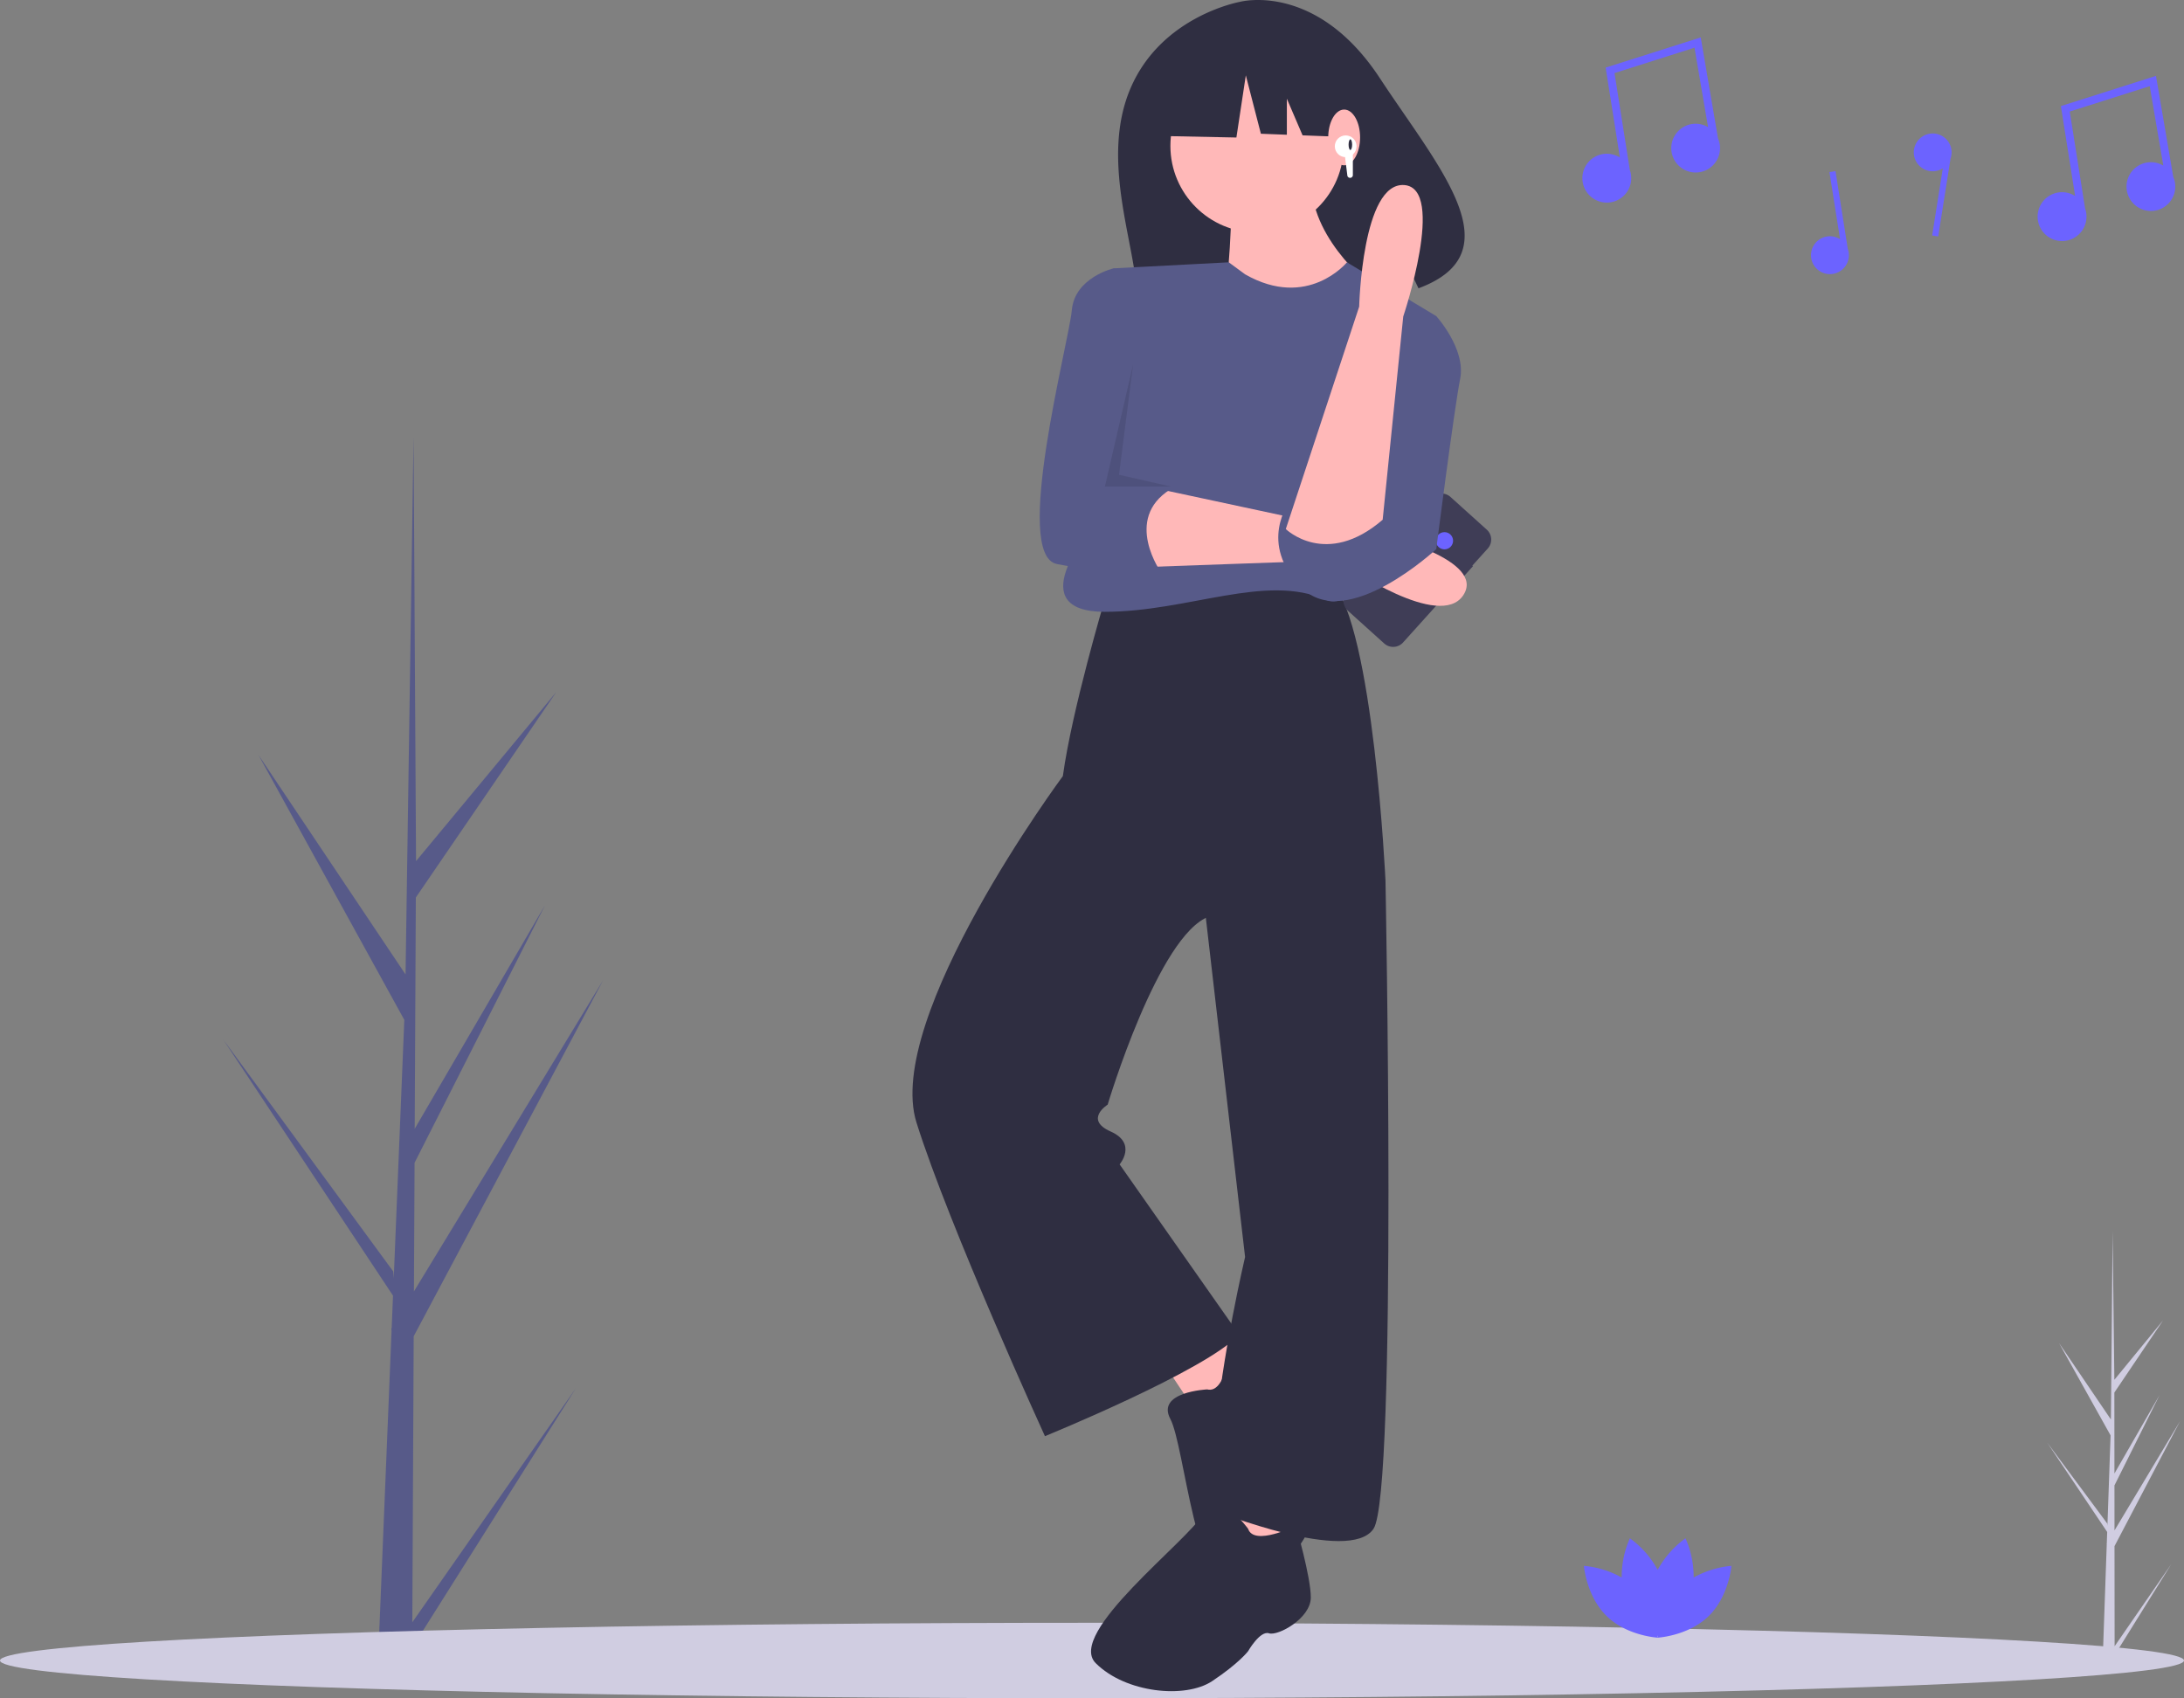 <svg id="a9556c1d-039e-450d-9846-bdcfe1beae94"
     data-name="Layer 1"
     xmlns="http://www.w3.org/2000/svg"
     width="888"
     height="690.605"
     viewBox="0 0 888 690.605"
><rect x="0" y="0" width="888" height="690.605" fill="#808080" stroke="none"/><title>listening</title>
  <path d="M1015.79,774.153l23.049-33.403-23.046,37.027.002,3.79q-2.48-.011-4.91-.142l1.707-48.695-.026-.376.042-.072.163-4.601L988.403,691.378l24.379,32.857.076.974,1.29-36.791-20.972-37.586,21.11,31.122.69-76.246.004-.254.004.25.701,60.107,19.814-24.174-19.812,29.352.031,32.923,18.349-31.911-18.341,36.752.018,18.307,26.661-44.439-26.658,50.825Z"
        transform="translate(-156 -104.697)"
        fill="#d0cde1"
  />
  <path d="M323.646,764.408l66.406-95.047L323.594,774.76l-.058,10.827q-7.085-.072-14.026-.486l5.691-139.091-.069-1.075.122-.205.542-13.143L246.787,527.466l69.101,94.278.202,2.784,4.299-105.089L261.1,411.708l59.791,89.265,3.245-217.818.014-.725.008.713 1,171.734,57.011-68.734L325.077,469.668,324.617,563.728l52.954-90.862L324.559,577.557l-.255,52.302L401.213,503.344l-77.008,144.76Z"
        transform="translate(-156 -104.697)"
        fill="#575a89"
  />
  <ellipse cx="444"
           cy="675.263"
           rx="444"
           ry="15.342"
           fill="#d0cde1"
  />
  <path d="M844.634,746.202a38.41,38.41,0,0,0-3.329-15.937A38.172,38.172,0,0,0,830,743.093a38.172,38.172,0,0,0-11.305-12.828,38.41,38.41,0,0,0-3.329,15.937A38.457,38.457,0,0,0,800,741.467s1.012,12.397,9.296,20.461c7.366,7.17,18,8.501,20.268,8.708l.063.043.017-.036c.23.02.355.027.355.027s-.019-.234-.073-.657c.023-.054.048-.113.073-.173.026.061.05.119.073.173-.054.423-.073.657-.073.657s.125-.007.355-.027l.017.036.063-.043c2.267-.207,12.902-1.538,20.268-8.708C858.988,753.864,860,741.467,860,741.467A38.457,38.457,0,0,0,844.634,746.202Z"
        transform="translate(-156 -104.697)"
        fill="#6c63ff"
  />
  <path d="M854.452,160.793l.048-.008-6.992-40.876-38.663,12.283,5.785,36.561a9.935,9.935,0,1,0,3.992,4.906l.036-.006-6.208-39.236,32.515-10.33,5.527,32.313a9.914,9.914,0,1,0,3.961,4.393Z"
        transform="translate(-156 -104.697)"
        fill="#6c63ff"
  />
  <path d="M1039.551,176.435l.048-.008-6.992-40.876-38.663,12.283,5.785,36.561a9.935,9.935,0,1,0,3.992,4.906l.036-.006-6.208-39.236,32.515-10.33,5.527,32.313a9.914,9.914,0,1,0,3.961,4.393Z"
        transform="translate(-156 -104.697)"
        fill="#6c63ff"
  />
  <path d="M907.253,205.766l.028-.004-4.981-31.481-2.46.389,4.318,27.292a7.703,7.703,0,1,0,3.095,3.804Z"
        transform="translate(-156 -104.697)"
        fill="#6c63ff"
  />
  <path d="M949.512,166.681a7.689,7.689,0,1,0-3.587,6.485l-4.318,27.292,2.46.389,4.981-31.481-.028-.004A7.638,7.638,0,0,0,949.512,166.681Z"
        transform="translate(-156 -104.697)"
        fill="#6c63ff"
  />
  <polygon points="473.448 554.881 488.023 576.744 509.886 559.74 495.311 541.52 473.448 554.881"
           fill="#ffb8b8"
  />
  <path d="M646.839,669.711s-20.874.97-14.99,12.005,10.474,73.296,27.268,69.689,32.021-22.69,31.834-35.827-2.289-18.834-2.289-18.834-4.503-8.696-1.505-11.096,4.13-17.578-3.01-22.193S656.368,652.73,656.368,652.73,654.278,671.626,646.839,669.711Z"
        transform="translate(-156 -104.697)"
        fill="#2f2e41"
  />
  <polygon points="501.384 605.895 496.525 632.616 522.032 635.045 522.032 614.397 501.384 605.895"
           fill="#ffb8b8"
  />
  <path d="M605.156,348.64s-13.361,44.94-17.004,71.662c0,0-72.876,98.383-59.516,140.894s52.228,127.533,52.228,127.533,65.589-26.721,78.949-41.297l-48.584-69.232s7.288-8.502-3.644-13.361-1.215-10.931-1.215-10.931,20.648-69.232,41.297-76.52l71.662-14.575s-4.858-103.241-21.863-121.46C697.466,341.352,612.443,342.567,605.156,348.64Z"
        transform="translate(-156 -104.697)"
        fill="#2f2e41"
  />
  <path d="M663.457,726.382s-12.146-17.004-18.219-6.073S589.366,768.893,601.512,781.039s36.438,14.575,47.37,7.288,14.575-12.146,14.575-12.146,4.858-8.502,8.502-7.288,17.004-6.073,17.004-14.575-6.073-29.151-6.073-29.151S665.886,733.669,663.457,726.382Z"
        transform="translate(-156 -104.697)"
        fill="#2f2e41"
  />
  <path d="M645.238,468.886l17.004,146.967s-9.717,41.297-12.146,72.876,0,30.365,0,30.365,54.657,21.863,64.374,7.288,4.858-263.569,4.858-263.569l-29.151-26.721Z"
        transform="translate(-156 -104.697)"
        fill="#2f2e41"
  />
  <path d="M615.586,140.789c12.609-29.752,44.707-35.371,44.707-35.371s30.905-8.245,56.716,31.021c24.057,36.599,55.08,70.889,15.737,85.498l-10.393-21.826-1.247,25.118a160.18,160.18,0,0,1-17.32,2.628c-43.64,4.433-84.777,11.805-85.538-3.966C617.235,202.926,603.454,169.416,615.586,140.789Z"
        transform="translate(-156 -104.697)"
        fill="#2f2e41"
  />
  <circle cx="511.101"
          cy="59.323"
          r="35.224"
          fill="#ffb8b8"
  />
  <path d="M656.776,186.49s-.607,35.831-4.251,44.333,64.981-6.68,64.981-6.68-24.292-17.004-27.936-40.082Z"
        transform="translate(-156 -104.697)"
        fill="#ffb8b8"
  />
  <path d="M662.242,216.248l-6.633-4.879-46.809,2.449-9.717,106.885s-27.936,32.794,6.073,32.794,65.589-15.79,89.881-4.858S739.977,233.252,739.977,233.252L703.664,211.369S687.749,230.823,662.242,216.248Z"
        transform="translate(-156 -104.697)"
        fill="#575a89"
  />
  <path d="M622.16,302.485l68.018,14.575V332.85l-68.018,2.429S614.873,307.343,622.16,302.485Z"
        transform="translate(-156 -104.697)"
        fill="#ffb8b8"
  />
  <path d="M622.16,219.892l-13.361-6.073s-15.79,3.644-17.004,17.004-24.292,99.598-6.073,103.241,42.511,3.644,42.511,3.644-15.79-21.863,3.644-34.009l-14.575-7.288s-14.575-32.794-4.858-49.799S622.16,219.892,622.16,219.892Z"
        transform="translate(-156 -104.697)"
        fill="#575a89"
  />
  <polygon points="466.716 25.283 498.883 8.433 543.306 15.326 552.496 55.919 529.618 55.039 523.226 40.126 523.226 54.793 512.67 54.387 506.542 30.644 502.713 55.919 465.184 55.153 466.716 25.283"
           fill="#2f2e41"
  />
  <ellipse cx="546.527"
           cy="55.888"
           rx="6.478"
           ry="11.336"
           fill="#ffb8b8"
  />
  <circle cx="547.149"
          cy="59.492"
          r="4.421"
          fill="#fff"
  />
  <ellipse cx="549.047"
           cy="58.827"
           rx="0.719"
           ry="2.156"
           fill="#2f2e41"
  />
  <path d="M704.933,177.022h0a1.131,1.131,0,0,1-1.131-1.131l-1.131-9.048h3.393v9.048A1.131,1.131,0,0,1,704.933,177.022Z"
        transform="translate(-156 -104.697)"
        fill="#fff"
  />
  <polygon points="460.723 148.149 449.254 197.85 476.016 197.85 454.989 193.071 460.723 148.149"
           opacity="0.1"
  />
  <path d="M754.894,334.949l-.254-.229,6.278-6.966a5.427,5.427,0,0,0-.398-7.665L745.762,306.788a5.427,5.427,0,0,0-7.665.398l-34.442,38.216a5.427,5.427,0,0,0,.398,7.665l14.758,13.301a5.427,5.427,0,0,0,7.665-.398l23.695-26.291.254.229Z"
        transform="translate(-156 -104.697)"
        fill="#3f3d56"
  />
  <circle cx="587.316"
          cy="219.898"
          r="3.498"
          fill="#6c63ff"
  />
  <path d="M719.063,322.487s41.404,10.021,31.865,24.309-47.202-11.828-47.202-11.828Z"
        transform="translate(-156 -104.697)"
        fill="#ffb8b8"
  />
  <path d="M729.045,233.252H739.977s12.146,13.361,9.717,25.507-9.717,69.232-9.717,69.232-36.438,34.009-54.657,15.79-4.858-35.224-4.858-35.224,24.292,19.434,37.653-6.073Z"
        transform="translate(-156 -104.697)"
        fill="#575a89"
  />
  <path d="M718.182,316.063l8.366-82.652s17.547-52.179.418-53.457-18.333,49.445-18.333,49.445l-29.834,90.443S695.172,335.876,718.182,316.063Z"
        transform="translate(-156 -104.697)"
        fill="#ffb8b8"
  />
</svg>
